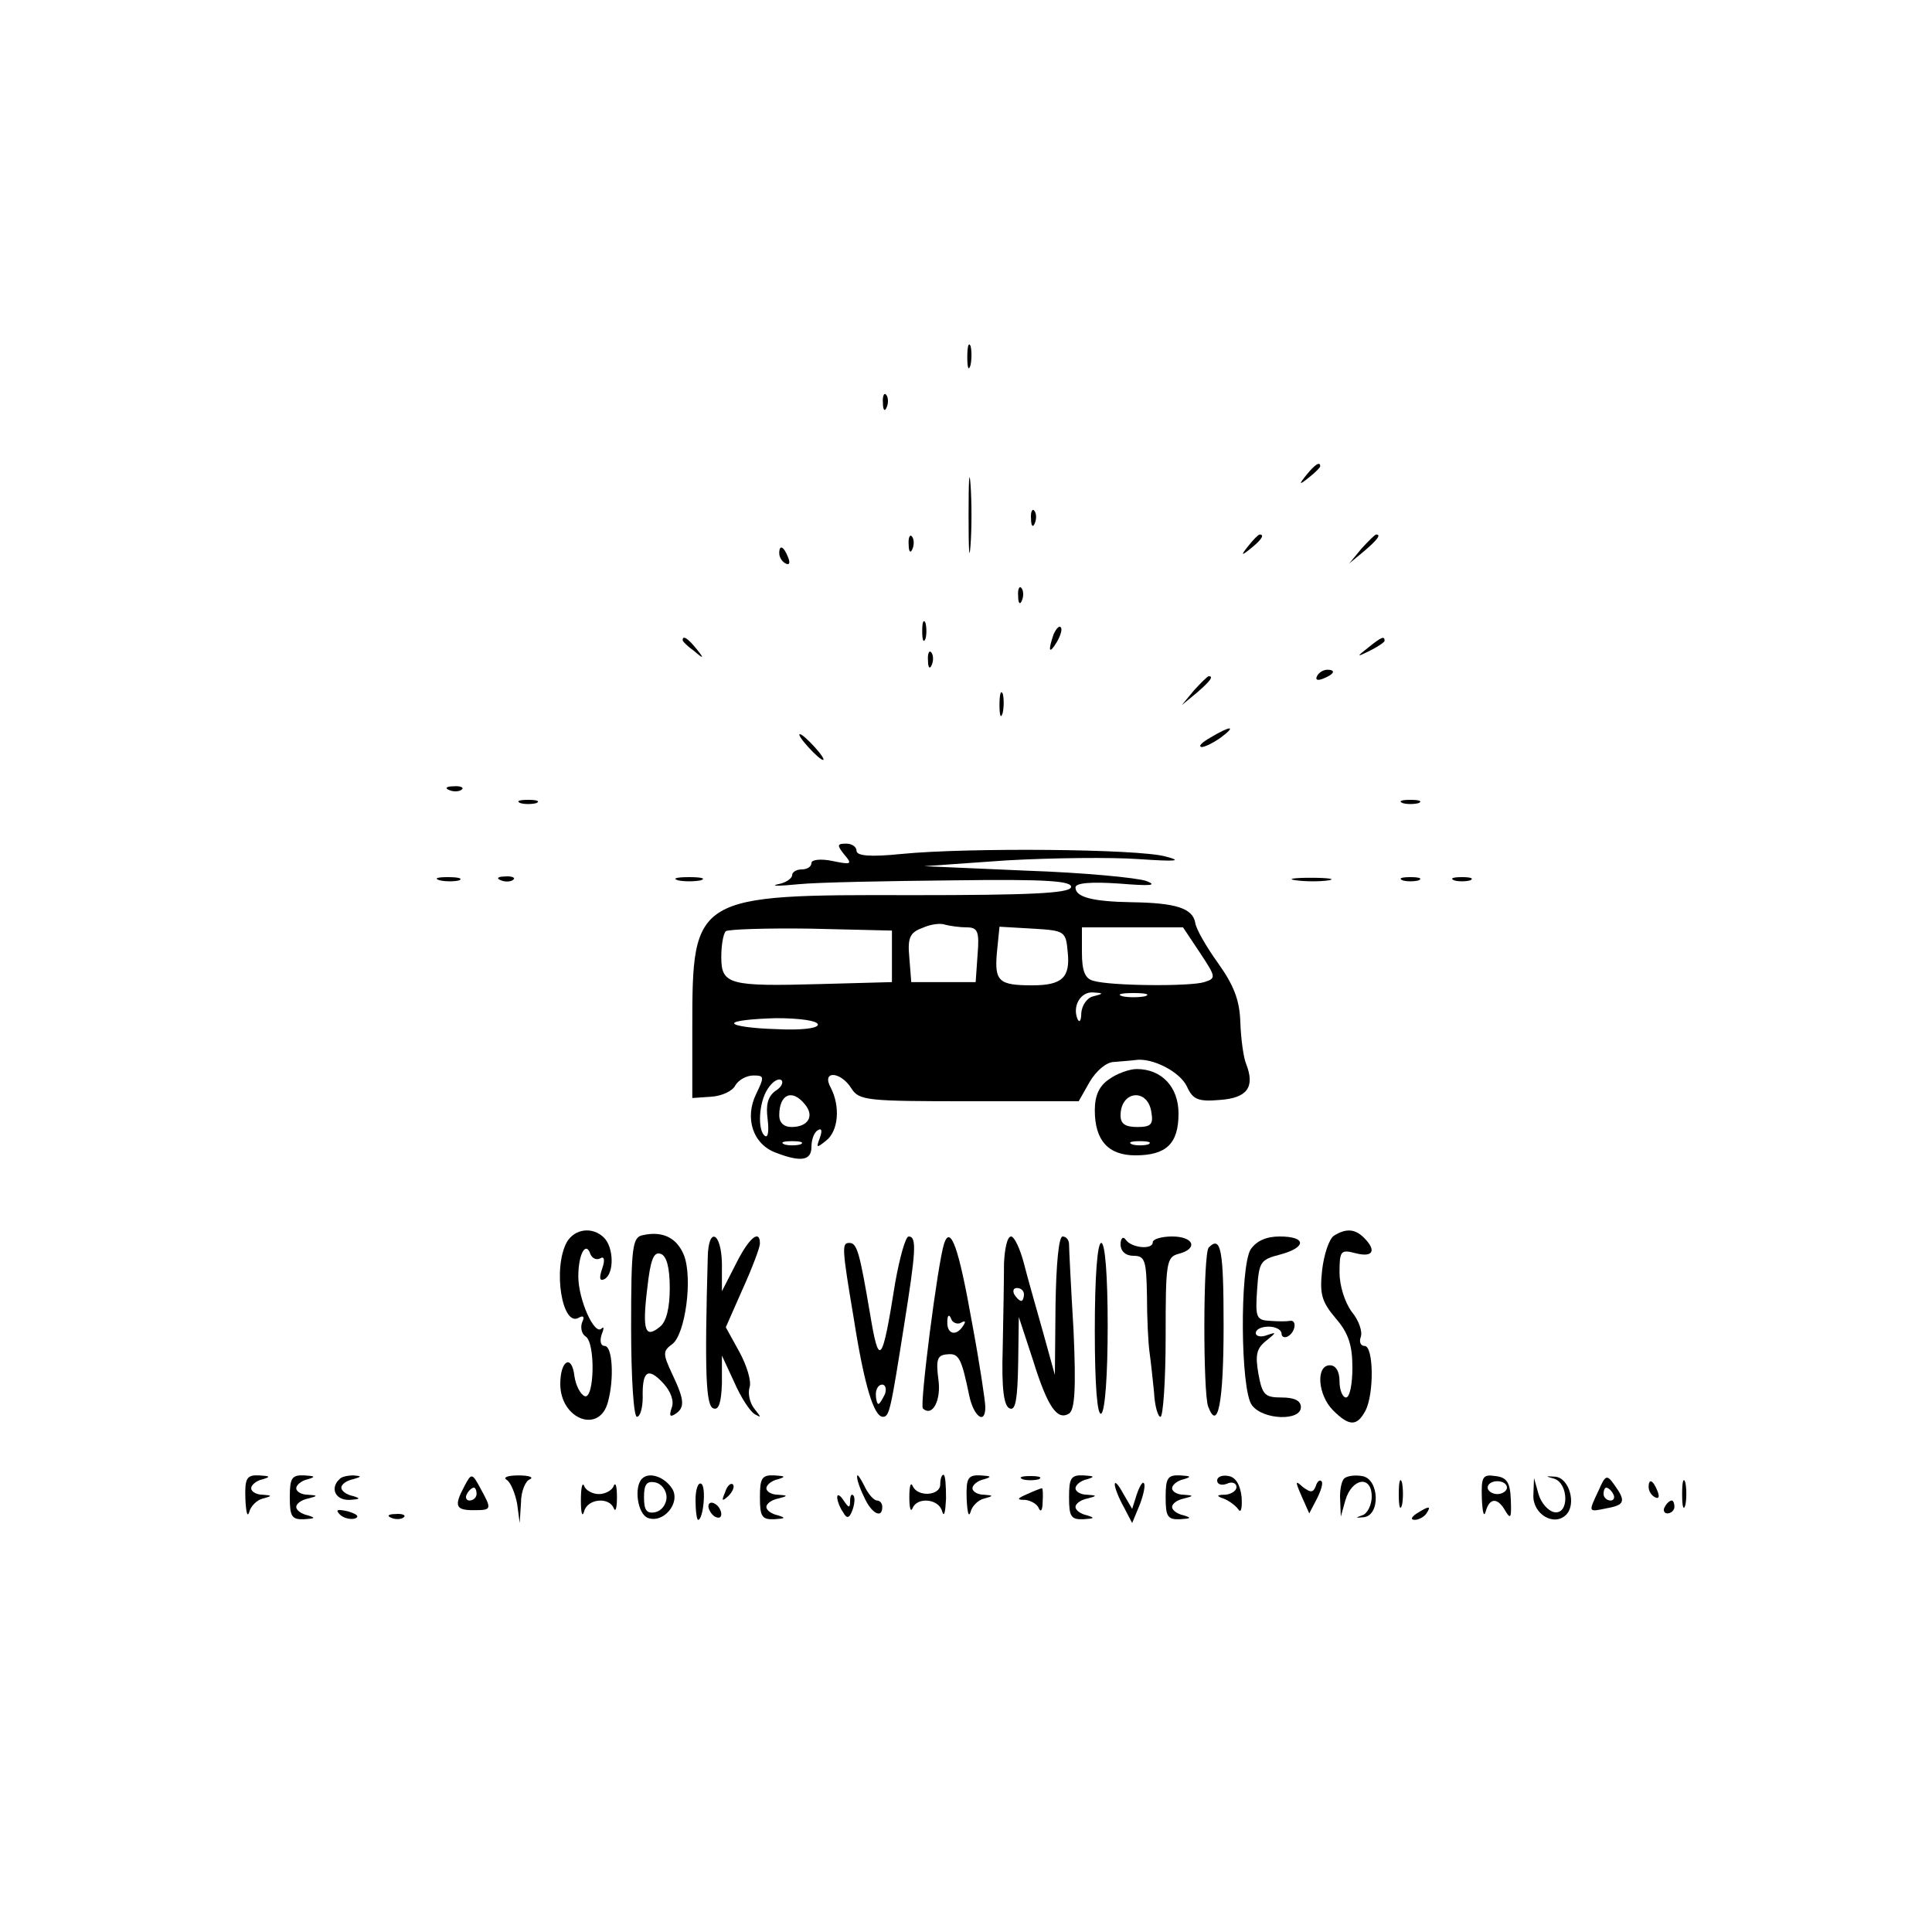 <?xml version="1.0" standalone="no"?>
<!DOCTYPE svg PUBLIC "-//W3C//DTD SVG 1.0//EN" "http://www.w3.org/TR/2001/REC-SVG-20010904/DTD/svg10.dtd">
<svg xmlns="http://www.w3.org/2000/svg" xmlns:xlink="http://www.w3.org/1999/xlink" id="body_1" width="72665" height="72665">

<g transform="matrix(242.217 0 0 242.217 0 0)">
	<g transform="matrix(0.1 0 -0 -0.1 0 300)">
        <path d="M1502 2445C 1502 2429 1504 2423 1507 2433C 1509 2442 1509 2456 1507 2463C 1504 2469 1502 2462 1502 2445z" stroke="none" fill="#000000" fill-rule="nonzero" />
        <path d="M1371 2374C 1371 2363 1374 2360 1377 2368C 1380 2375 1379 2384 1376 2387C 1373 2391 1370 2385 1371 2374z" stroke="none" fill="#000000" fill-rule="nonzero" />
        <path d="M1504 2200C 1504 2148 1505 2126 1507 2153C 1509 2179 1509 2221 1507 2248C 1505 2274 1504 2252 1504 2200z" stroke="none" fill="#000000" fill-rule="nonzero" />
        <path d="M2029 2263C 2016 2247 2017 2246 2033 2259C 2042 2266 2050 2274 2050 2276C 2050 2284 2042 2279 2029 2263z" stroke="none" fill="#000000" fill-rule="nonzero" />
        <path d="M1601 2194C 1601 2183 1604 2180 1607 2188C 1610 2195 1609 2204 1606 2207C 1603 2211 1600 2205 1601 2194z" stroke="none" fill="#000000" fill-rule="nonzero" />
        <path d="M1411 2154C 1411 2143 1414 2140 1417 2148C 1420 2155 1419 2164 1416 2167C 1413 2171 1410 2165 1411 2154z" stroke="none" fill="#000000" fill-rule="nonzero" />
        <path d="M1939 2153C 1926 2137 1927 2136 1943 2149C 1959 2162 1964 2170 1956 2170C 1954 2170 1946 2162 1939 2153z" stroke="none" fill="#000000" fill-rule="nonzero" />
        <path d="M2114 2148L2095 2125L2118 2144C 2139 2162 2145 2170 2137 2170C 2135 2170 2125 2160 2114 2148z" stroke="none" fill="#000000" fill-rule="nonzero" />
        <path d="M1210 2141C 1210 2135 1214 2128 1220 2125C 1226 2122 1227 2126 1224 2134C 1217 2152 1210 2155 1210 2141z" stroke="none" fill="#000000" fill-rule="nonzero" />
        <path d="M1581 2074C 1581 2063 1584 2060 1587 2068C 1590 2075 1589 2084 1586 2087C 1583 2091 1580 2085 1581 2074z" stroke="none" fill="#000000" fill-rule="nonzero" />
        <path d="M1432 2020C 1432 2006 1434 2001 1437 2008C 1439 2014 1439 2026 1437 2033C 1434 2039 1432 2034 1432 2020z" stroke="none" fill="#000000" fill-rule="nonzero" />
        <path d="M1636 2015C 1627 1989 1629 1983 1641 2003C 1647 2013 1650 2024 1647 2026C 1645 2029 1640 2024 1636 2015z" stroke="none" fill="#000000" fill-rule="nonzero" />
        <path d="M1060 2006C 1060 2004 1068 1996 1078 1989C 1093 1976 1094 1977 1081 1993C 1068 2009 1060 2014 1060 2006z" stroke="none" fill="#000000" fill-rule="nonzero" />
        <path d="M2124 1994C 2106 1980 2106 1979 2128 1990C 2140 1996 2150 2003 2150 2005C 2150 2013 2145 2011 2124 1994z" stroke="none" fill="#000000" fill-rule="nonzero" />
        <path d="M1441 1974C 1441 1963 1444 1960 1447 1968C 1450 1975 1449 1984 1446 1987C 1443 1991 1440 1985 1441 1974z" stroke="none" fill="#000000" fill-rule="nonzero" />
        <path d="M2045 1950C 2042 1944 2046 1943 2054 1946C 2072 1953 2075 1960 2061 1960C 2055 1960 2048 1956 2045 1950z" stroke="none" fill="#000000" fill-rule="nonzero" />
        <path d="M1854 1928L1835 1905L1858 1924C 1879 1942 1885 1950 1877 1950C 1875 1950 1865 1940 1854 1928z" stroke="none" fill="#000000" fill-rule="nonzero" />
        <path d="M1552 1905C 1552 1889 1554 1883 1557 1893C 1559 1902 1559 1916 1557 1923C 1554 1929 1552 1922 1552 1905z" stroke="none" fill="#000000" fill-rule="nonzero" />
        <path d="M1880 1855C 1866 1847 1860 1841 1866 1840C 1871 1840 1885 1847 1896 1855C 1920 1873 1912 1874 1880 1855z" stroke="none" fill="#000000" fill-rule="nonzero" />
        <path d="M1255 1840C 1265 1829 1275 1820 1278 1820C 1281 1820 1275 1829 1265 1840C 1255 1851 1245 1860 1242 1860C 1239 1860 1245 1851 1255 1840z" stroke="none" fill="#000000" fill-rule="nonzero" />
        <path d="M698 1773C 705 1770 714 1771 717 1774C 721 1777 715 1780 704 1779C 693 1779 690 1776 698 1773z" stroke="none" fill="#000000" fill-rule="nonzero" />
        <path d="M808 1753C 814 1751 826 1751 833 1753C 839 1756 834 1758 820 1758C 806 1758 801 1756 808 1753z" stroke="none" fill="#000000" fill-rule="nonzero" />
        <path d="M2178 1753C 2184 1751 2196 1751 2203 1753C 2209 1756 2204 1758 2190 1758C 2176 1758 2171 1756 2178 1753z" stroke="none" fill="#000000" fill-rule="nonzero" />
        <path d="M1311 1673C 1324 1658 1322 1657 1293 1663C 1274 1667 1260 1665 1260 1660C 1260 1654 1253 1650 1245 1650C 1237 1650 1230 1646 1230 1641C 1230 1636 1220 1629 1208 1627C 1195 1624 1210 1624 1240 1627C 1270 1630 1379 1632 1481 1633C 1627 1635 1666 1632 1663 1622C 1659 1613 1601 1610 1416 1610C 1078 1611 1075 1609 1075 1405L1075 1405L1075 1295L1104 1297C 1121 1298 1138 1306 1142 1315C 1147 1323 1159 1330 1170 1330C 1187 1330 1187 1328 1174 1301C 1156 1264 1169 1223 1205 1210C 1244 1195 1260 1198 1260 1219C 1260 1230 1264 1242 1270 1245C 1276 1249 1277 1244 1273 1233C 1267 1217 1268 1217 1283 1229C 1302 1244 1305 1282 1290 1311C 1275 1338 1305 1337 1322 1310C 1334 1291 1346 1290 1505 1290L1505 1290L1675 1290L1692 1320C 1702 1337 1718 1351 1730 1351C 1741 1352 1756 1353 1763 1354C 1789 1358 1832 1336 1843 1313C 1852 1293 1860 1289 1894 1292C 1937 1295 1949 1312 1935 1348C 1931 1357 1927 1386 1926 1412C 1925 1447 1916 1470 1891 1505C 1873 1530 1857 1558 1856 1567C 1852 1590 1825 1598 1758 1599C 1696 1600 1670 1607 1670 1622C 1670 1629 1694 1631 1738 1628C 1787 1624 1798 1625 1780 1632C 1766 1637 1683 1645 1595 1648L1595 1648L1435 1655L1563 1664C 1634 1668 1726 1669 1768 1666C 1827 1662 1837 1663 1810 1670C 1768 1682 1501 1684 1400 1674C 1351 1669 1330 1671 1330 1679C 1330 1685 1323 1690 1314 1690C 1300 1690 1299 1688 1311 1673zM1501 1560C 1518 1560 1521 1554 1518 1518L1518 1518L1515 1475L1465 1475L1415 1475L1412 1513C 1409 1544 1413 1552 1432 1559C 1445 1565 1461 1567 1468 1564C 1476 1562 1491 1560 1501 1560zM1385 1515L1385 1475L1275 1472C 1132 1468 1120 1471 1120 1514C 1120 1532 1123 1550 1127 1554C 1131 1557 1190 1559 1259 1558L1259 1558L1385 1555L1385 1515zM1658 1521C 1662 1482 1649 1470 1603 1470C 1551 1470 1544 1476 1548 1521L1548 1521L1552 1561L1604 1558C 1654 1555 1655 1554 1658 1521zM1863 1521C 1888 1483 1889 1481 1870 1475C 1848 1468 1724 1469 1698 1477C 1685 1480 1680 1492 1680 1521L1680 1521L1680 1560L1759 1560L1837 1560L1863 1521zM1698 1453C 1688 1451 1680 1439 1679 1427C 1679 1415 1676 1411 1673 1418C 1665 1438 1678 1460 1697 1459C 1714 1458 1714 1457 1698 1453zM1778 1453C 1768 1451 1752 1451 1743 1453C 1733 1456 1741 1458 1760 1458C 1779 1458 1787 1456 1778 1453zM1270 1409C 1270 1403 1243 1400 1205 1402C 1169 1403 1140 1407 1140 1411C 1140 1415 1169 1418 1205 1419C 1242 1419 1270 1415 1270 1409zM1204 1306C 1192 1297 1189 1284 1192 1262C 1194 1245 1193 1233 1188 1236C 1176 1244 1178 1288 1192 1309C 1199 1320 1208 1326 1213 1323C 1217 1320 1214 1312 1204 1306zM1250 1285C 1265 1267 1255 1250 1229 1250C 1217 1250 1210 1257 1210 1268C 1210 1301 1230 1310 1250 1285zM1243 1223C 1236 1221 1224 1221 1218 1223C 1211 1226 1216 1228 1230 1228C 1244 1228 1249 1226 1243 1223z" stroke="none" fill="#000000" fill-rule="nonzero" />
        <path d="M683 1633C 692 1631 706 1631 713 1633C 719 1636 712 1638 695 1638C 679 1638 673 1636 683 1633z" stroke="none" fill="#000000" fill-rule="nonzero" />
        <path d="M778 1633C 785 1630 794 1631 797 1634C 801 1637 795 1640 784 1639C 773 1639 770 1636 778 1633z" stroke="none" fill="#000000" fill-rule="nonzero" />
        <path d="M1053 1633C 1062 1631 1078 1631 1088 1633C 1097 1636 1089 1638 1070 1638C 1051 1638 1043 1636 1053 1633z" stroke="none" fill="#000000" fill-rule="nonzero" />
        <path d="M2013 1633C 2028 1631 2050 1631 2063 1633C 2075 1635 2063 1637 2035 1637C 2008 1637 1997 1635 2013 1633z" stroke="none" fill="#000000" fill-rule="nonzero" />
        <path d="M2178 1633C 2184 1631 2196 1631 2203 1633C 2209 1636 2204 1638 2190 1638C 2176 1638 2171 1636 2178 1633z" stroke="none" fill="#000000" fill-rule="nonzero" />
        <path d="M2258 1633C 2264 1631 2276 1631 2283 1633C 2289 1636 2284 1638 2270 1638C 2256 1638 2251 1636 2258 1633z" stroke="none" fill="#000000" fill-rule="nonzero" />
        <path d="M1722 1324C 1707 1314 1700 1299 1700 1276C 1700 1229 1721 1206 1763 1206C 1811 1206 1830 1224 1830 1271C 1830 1312 1804 1340 1765 1340C 1754 1340 1734 1333 1722 1324zM1788 1272C 1791 1254 1787 1250 1766 1250C 1747 1250 1740 1255 1740 1268C 1740 1307 1783 1311 1788 1272zM1783 1223C 1776 1221 1764 1221 1758 1223C 1751 1226 1756 1228 1770 1228C 1784 1228 1789 1226 1783 1223z" stroke="none" fill="#000000" fill-rule="nonzero" />
        <path d="M880 1071C 858 1030 873 938 899 954C 906 958 908 955 904 947C 901 939 903 929 909 925C 925 916 923 827 908 832C 901 835 894 849 892 863C 888 898 870 888 870 851C 870 796 931 773 944 823C 954 859 951 910 939 910C 933 910 931 917 934 927C 938 937 938 941 934 937C 923 926 898 982 898 1018C 898 1053 910 1074 917 1052C 920 1046 926 1043 932 1046C 938 1050 940 1044 935 1030C 930 1015 931 1010 939 1014C 954 1023 953 1063 938 1078C 920 1096 892 1092 880 1071z" stroke="none" fill="#000000" fill-rule="nonzero" />
        <path d="M998 1082C 982 1079 980 1064 980 939C 980 860 984 800 989 800C 994 800 998 814 998 830C 997 871 1006 878 1030 852C 1042 839 1047 824 1043 814C 1039 802 1040 799 1048 804C 1064 814 1063 826 1044 866C 1029 898 1029 902 1044 913C 1064 928 1076 1015 1062 1051C 1051 1078 1029 1089 998 1082zM1040 1000C 1040 970 1035 948 1025 940C 1002 921 997 933 1005 999C 1010 1044 1015 1057 1026 1053C 1035 1050 1040 1032 1040 1000z" stroke="none" fill="#000000" fill-rule="nonzero" />
        <path d="M2071 1081C 2064 1076 2056 1053 2053 1028C 2049 991 2052 979 2074 953C 2094 930 2100 911 2100 876C 2100 851 2096 830 2090 830C 2085 830 2080 841 2080 855C 2080 871 2074 880 2065 880C 2043 880 2046 834 2070 810C 2095 785 2107 785 2120 809C 2134 835 2133 910 2119 910C 2113 910 2110 916 2113 924C 2116 932 2110 950 2099 963C 2088 978 2080 1004 2080 1024C 2080 1058 2082 1060 2105 1054C 2132 1047 2138 1058 2118 1078C 2104 1092 2090 1093 2071 1081z" stroke="none" fill="#000000" fill-rule="nonzero" />
        <path d="M1099 1048C 1094 868 1096 816 1108 813C 1116 810 1120 822 1121 852L1121 852L1121 895L1140 854C 1150 831 1164 809 1172 804C 1183 798 1182 799 1171 813C 1164 822 1161 837 1164 846C 1167 855 1160 879 1148 901L1148 901L1127 939L1153 998C 1168 1031 1180 1063 1180 1069C 1180 1092 1163 1078 1143 1038L1143 1038L1121 995L1121 1038C 1120 1087 1100 1096 1099 1048z" stroke="none" fill="#000000" fill-rule="nonzero" />
        <path d="M1390 1008C 1370 882 1365 875 1351 960C 1335 1054 1331 1070 1319 1070C 1307 1070 1307 1064 1326 951C 1342 849 1357 800 1371 800C 1381 800 1383 810 1404 943C 1422 1056 1424 1080 1411 1080C 1406 1080 1397 1047 1390 1008zM1374 835C 1370 827 1366 820 1364 820C 1362 820 1360 827 1360 835C 1360 843 1364 850 1370 850C 1375 850 1377 843 1374 835z" stroke="none" fill="#000000" fill-rule="nonzero" />
        <path d="M1466 1069C 1456 1038 1428 819 1433 813C 1448 799 1462 826 1457 859C 1453 890 1456 896 1471 897C 1489 899 1493 891 1505 833C 1512 800 1530 787 1530 815C 1530 824 1521 884 1509 948C 1489 1061 1476 1099 1466 1069zM1492 946C 1499 950 1500 948 1496 942C 1485 924 1470 928 1471 948C 1471 958 1474 960 1477 952C 1479 946 1487 943 1492 946z" stroke="none" fill="#000000" fill-rule="nonzero" />
        <path d="M1559 1038C 1559 1014 1558 955 1557 906C 1555 842 1559 816 1568 813C 1577 809 1580 828 1581 882L1581 882L1582 955L1604 888C 1627 814 1642 794 1660 805C 1669 811 1671 844 1667 934C 1663 1001 1660 1061 1660 1068C 1660 1074 1656 1080 1650 1080C 1644 1080 1640 1037 1639 973L1639 973L1638 865L1620 930C 1610 966 1596 1014 1590 1038C 1584 1061 1575 1080 1570 1080C 1564 1080 1560 1061 1559 1038zM1590 990C 1590 985 1588 980 1586 980C 1583 980 1578 985 1575 990C 1572 996 1574 1000 1579 1000C 1585 1000 1590 996 1590 990z" stroke="none" fill="#000000" fill-rule="nonzero" />
        <path d="M1740 1068C 1740 1057 1748 1050 1760 1050C 1778 1050 1780 1043 1781 988C 1781 953 1783 914 1785 900C 1787 886 1790 858 1792 838C 1793 817 1798 800 1802 800C 1806 800 1810 856 1810 924C 1810 1039 1811 1048 1830 1053C 1861 1061 1854 1080 1820 1080C 1804 1080 1790 1076 1790 1071C 1790 1059 1757 1062 1748 1075C 1744 1081 1740 1077 1740 1068z" stroke="none" fill="#000000" fill-rule="nonzero" />
        <path d="M1942 1060C 1925 1032 1926 841 1944 818C 1961 795 2020 793 2020 815C 2020 825 2010 830 1990 830C 1964 830 1960 834 1954 867C 1949 896 1951 906 1966 918C 1982 931 1983 932 1968 927C 1958 923 1950 925 1950 930C 1950 936 1959 940 1970 940C 1981 940 1990 935 1990 929C 1990 924 1995 922 2000 925C 2012 932 2014 951 2003 949C 1998 948 1985 948 1972 949C 1951 950 1949 954 1952 997C 1955 1041 1957 1044 1988 1052C 2029 1063 2029 1080 1987 1080C 1966 1080 1951 1073 1942 1060z" stroke="none" fill="#000000" fill-rule="nonzero" />
        <path d="M1700 934C 1700 847 1704 801 1710 805C 1716 809 1720 865 1720 941C 1720 1020 1716 1070 1710 1070C 1704 1070 1700 1018 1700 934z" stroke="none" fill="#000000" fill-rule="nonzero" />
        <path d="M1877 1063C 1868 1055 1868 837 1876 816C 1891 776 1900 822 1900 941C 1900 1059 1896 1082 1877 1063z" stroke="none" fill="#000000" fill-rule="nonzero" />
        <path d="M381 673C 382 652 384 643 387 652C 389 661 399 671 408 673C 423 677 423 678 408 679C 398 679 390 684 390 689C 390 694 398 701 408 703C 421 707 419 708 403 709C 383 710 380 705 381 673z" stroke="none" fill="#000000" fill-rule="nonzero" />
        <path d="M450 675C 450 645 453 640 473 641C 489 642 491 643 478 647C 468 649 460 655 460 660C 460 665 468 671 478 673C 494 677 494 678 478 679C 468 679 460 684 460 689C 460 694 468 701 478 703C 491 707 489 708 473 709C 453 710 450 705 450 675z" stroke="none" fill="#000000" fill-rule="nonzero" />
        <path d="M527 703C 512 689 521 670 543 671C 559 672 561 673 548 677C 538 679 530 685 530 690C 530 695 538 701 548 703C 562 707 562 708 549 709C 540 709 530 707 527 703z" stroke="none" fill="#000000" fill-rule="nonzero" />
        <path d="M721 692C 705 662 707 655 735 655C 764 655 764 656 746 689C 733 713 732 713 721 692zM740 680C 740 675 735 670 729 670C 724 670 722 675 725 680C 728 686 733 690 736 690C 738 690 740 686 740 680z" stroke="none" fill="#000000" fill-rule="nonzero" />
        <path d="M787 702C 793 698 800 681 803 665L803 665L807 635L809 667C 809 684 816 701 823 703C 829 706 822 709 805 709C 789 709 780 706 787 702z" stroke="none" fill="#000000" fill-rule="nonzero" />
        <path d="M997 704C 984 691 990 649 1006 643C 1030 634 1057 666 1044 688C 1032 707 1008 715 997 704zM1035 675C 1035 664 1027 654 1018 652C 1004 649 1000 655 1000 675C 1000 695 1004 701 1018 698C 1027 696 1035 686 1035 675z" stroke="none" fill="#000000" fill-rule="nonzero" />
        <path d="M1180 675C 1180 645 1183 640 1203 641C 1219 642 1221 643 1208 647C 1198 649 1190 655 1190 660C 1190 665 1198 671 1208 673C 1224 677 1224 678 1208 679C 1198 679 1190 684 1190 689C 1190 694 1198 701 1208 703C 1221 707 1219 708 1203 709C 1183 710 1180 705 1180 675z" stroke="none" fill="#000000" fill-rule="nonzero" />
        <path d="M1331 708C 1330 704 1335 689 1342 675C 1353 650 1370 641 1370 660C 1370 666 1366 670 1362 670C 1357 670 1348 680 1342 693C 1336 705 1331 712 1331 708z" stroke="none" fill="#000000" fill-rule="nonzero" />
        <path d="M1460 695C 1460 677 1424 675 1417 693C 1414 699 1412 692 1412 675C 1412 659 1414 651 1417 658C 1424 676 1458 673 1463 653C 1466 643 1468 652 1469 673C 1469 693 1468 710 1465 710C 1462 710 1460 703 1460 695z" stroke="none" fill="#000000" fill-rule="nonzero" />
        <path d="M1501 673C 1502 652 1504 643 1507 652C 1509 661 1519 671 1528 673C 1543 677 1543 678 1528 679C 1518 679 1510 684 1510 689C 1510 694 1518 701 1528 703C 1541 707 1539 708 1523 709C 1503 710 1500 705 1501 673z" stroke="none" fill="#000000" fill-rule="nonzero" />
        <path d="M1588 703C 1594 701 1606 701 1613 703C 1619 706 1614 708 1600 708C 1586 708 1581 706 1588 703z" stroke="none" fill="#000000" fill-rule="nonzero" />
        <path d="M1660 675C 1660 645 1663 640 1683 641C 1699 642 1701 643 1688 647C 1678 649 1670 655 1670 660C 1670 665 1678 671 1688 673C 1704 677 1704 678 1688 679C 1678 679 1670 684 1670 689C 1670 694 1678 701 1688 703C 1701 707 1699 708 1683 709C 1663 710 1660 705 1660 675z" stroke="none" fill="#000000" fill-rule="nonzero" />
        <path d="M1810 675C 1810 645 1813 640 1833 641C 1849 642 1851 643 1838 647C 1828 649 1820 655 1820 660C 1820 665 1828 671 1838 673C 1854 677 1854 678 1838 679C 1828 679 1820 684 1820 689C 1820 694 1828 701 1838 703C 1851 707 1849 708 1833 709C 1813 710 1810 705 1810 675z" stroke="none" fill="#000000" fill-rule="nonzero" />
        <path d="M1890 701C 1890 695 1897 693 1905 696C 1913 700 1920 697 1920 691C 1920 685 1912 680 1903 679C 1889 679 1888 677 1900 673C 1908 670 1919 662 1923 656C 1927 650 1929 658 1928 675C 1926 694 1919 706 1908 708C 1898 710 1890 707 1890 701z" stroke="none" fill="#000000" fill-rule="nonzero" />
        <path d="M2087 704C 2083 700 2080 685 2081 671L2081 671L2082 645L2089 670C 2099 705 2130 710 2130 676C 2130 663 2123 649 2115 647C 2104 643 2105 643 2117 644C 2144 646 2142 704 2115 708C 2103 710 2091 708 2087 704z" stroke="none" fill="#000000" fill-rule="nonzero" />
        <path d="M2172 680C 2172 661 2174 653 2177 663C 2179 672 2179 688 2177 698C 2174 707 2172 699 2172 680z" stroke="none" fill="#000000" fill-rule="nonzero" />
        <path d="M2301 673C 2302 652 2304 643 2307 653C 2313 675 2326 675 2338 653C 2346 640 2347 644 2346 671C 2345 698 2340 706 2322 708C 2302 711 2300 707 2301 673zM2340 690C 2340 685 2333 680 2325 680C 2317 680 2310 685 2310 690C 2310 696 2317 700 2325 700C 2333 700 2340 696 2340 690z" stroke="none" fill="#000000" fill-rule="nonzero" />
        <path d="M2413 704C 2436 697 2437 647 2413 652C 2404 654 2393 666 2389 680L2389 680L2382 705L2381 678C 2380 649 2413 629 2432 648C 2448 664 2437 705 2415 707C 2399 708 2399 708 2413 704z" stroke="none" fill="#000000" fill-rule="nonzero" />
        <path d="M2482 685C 2466 651 2466 652 2495 658C 2523 663 2525 669 2507 694C 2495 711 2493 710 2482 685zM2505 680C 2508 675 2506 670 2501 670C 2495 670 2490 675 2490 680C 2490 686 2492 690 2494 690C 2497 690 2502 686 2505 680z" stroke="none" fill="#000000" fill-rule="nonzero" />
        <path d="M2612 680C 2612 661 2614 653 2617 663C 2619 672 2619 688 2617 698C 2614 707 2612 699 2612 680z" stroke="none" fill="#000000" fill-rule="nonzero" />
        <path d="M902 670C 902 651 904 643 907 653C 912 673 946 676 953 658C 956 651 958 659 958 675C 958 692 956 699 953 693C 951 686 940 680 930 680C 920 680 909 686 907 693C 904 699 902 689 902 670z" stroke="none" fill="#000000" fill-rule="nonzero" />
        <path d="M1080 671C 1080 654 1082 640 1084 640C 1092 640 1097 691 1089 696C 1084 699 1080 687 1080 671z" stroke="none" fill="#000000" fill-rule="nonzero" />
        <path d="M1126 683C 1120 669 1121 668 1131 677C 1138 684 1141 692 1138 695C 1135 698 1129 693 1126 683z" stroke="none" fill="#000000" fill-rule="nonzero" />
        <path d="M1731 695C 1731 690 1737 674 1745 660L1745 660L1758 635L1770 664C 1776 680 1779 695 1776 697C 1774 700 1769 691 1765 679L1765 679L1758 657L1744 681C 1737 694 1731 701 1731 695z" stroke="none" fill="#000000" fill-rule="nonzero" />
        <path d="M2021 677L2033 650L2045 673C 2051 685 2055 697 2052 700C 2049 703 2045 699 2043 692C 2039 682 2035 682 2023 691C 2011 702 2011 700 2021 677z" stroke="none" fill="#000000" fill-rule="nonzero" />
        <path d="M2560 691C 2560 685 2564 678 2570 675C 2576 672 2577 676 2574 684C 2567 702 2560 705 2560 691z" stroke="none" fill="#000000" fill-rule="nonzero" />
        <path d="M1595 680C 1579 673 1578 671 1592 671C 1601 670 1611 664 1613 658C 1616 651 1619 655 1619 668C 1620 680 1619 690 1618 689C 1616 689 1606 685 1595 680z" stroke="none" fill="#000000" fill-rule="nonzero" />
        <path d="M1300 675C 1300 670 1304 659 1309 652C 1315 641 1319 642 1324 656C 1327 665 1328 675 1325 678C 1322 681 1320 677 1320 669C 1320 658 1318 658 1310 670C 1305 678 1300 681 1300 675z" stroke="none" fill="#000000" fill-rule="nonzero" />
        <path d="M1100 661C 1100 656 1105 648 1110 645C 1116 642 1120 643 1120 649C 1120 654 1116 662 1110 665C 1105 668 1100 667 1100 661z" stroke="none" fill="#000000" fill-rule="nonzero" />
        <path d="M2585 660C 2582 655 2584 650 2589 650C 2595 650 2600 655 2600 660C 2600 666 2598 670 2596 670C 2593 670 2588 666 2585 660z" stroke="none" fill="#000000" fill-rule="nonzero" />
        <path d="M528 648C 533 643 544 640 551 642C 559 645 554 649 541 653C 524 657 520 656 528 648z" stroke="none" fill="#000000" fill-rule="nonzero" />
        <path d="M2200 650C 2191 644 2190 640 2197 640C 2203 640 2212 645 2215 650C 2223 662 2219 662 2200 650z" stroke="none" fill="#000000" fill-rule="nonzero" />
        <path d="M608 643C 615 640 624 641 627 644C 631 647 625 650 614 649C 603 649 600 646 608 643z" stroke="none" fill="#000000" fill-rule="nonzero" />
	</g>
</g>
</svg>